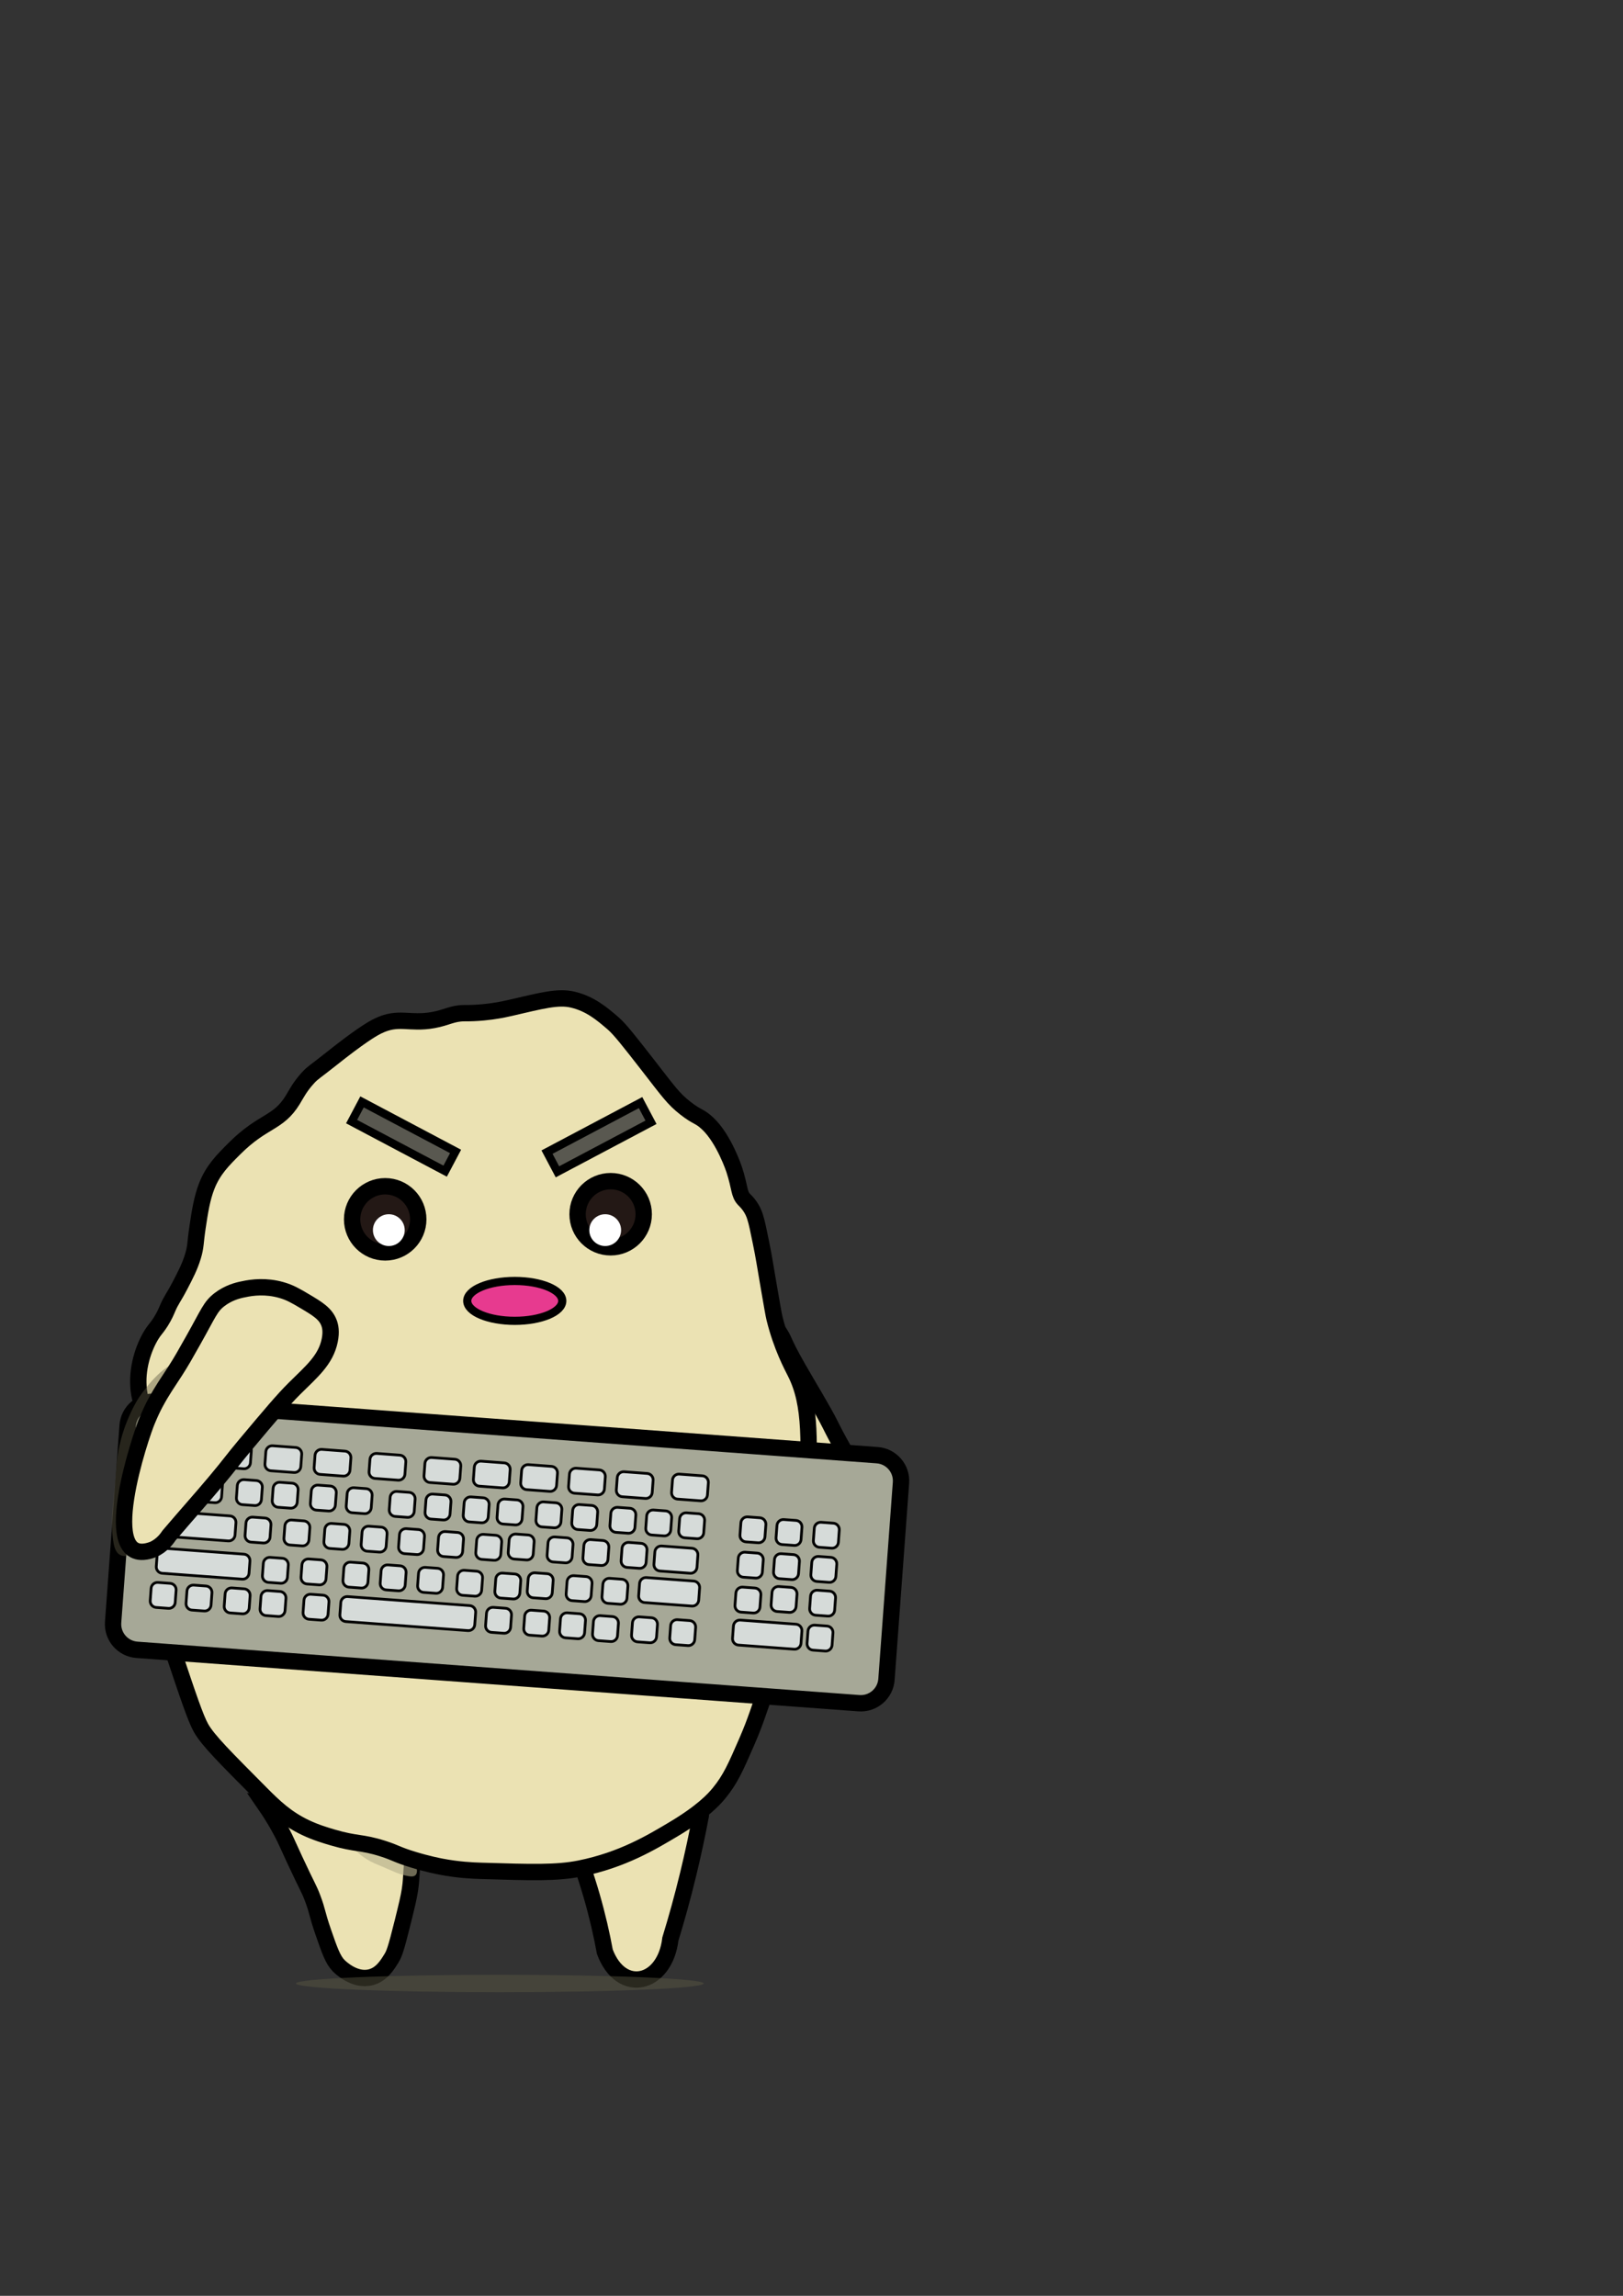 <?xml version="1.0" encoding="iso-8859-1"?>
<!-- Generator: Adobe Illustrator 27.0.0, SVG Export Plug-In . SVG Version: 6.00 Build 0)  -->
<svg version="1.1" id="&#x5716;&#x5C64;_1_&#x62F7;&#x8C9D;_2"
	 xmlns="http://www.w3.org/2000/svg" xmlns:xlink="http://www.w3.org/1999/xlink" x="0px" y="0px" viewBox="0 0 595.276 841.89"
	 style="enable-background:new 0 0 595.276 841.89;" xml:space="preserve">
<rect x="0" y="0" width="595.276" height="841.89" fill="#333333" stroke="none"/>
<path style="fill:#EBE2B3;stroke:#000000;stroke-width:6;stroke-miterlimit:10;" d="M263.567,483.04
	c2.633-8.705,2.009-10.098,3.499-10.755c4.384-1.931,13.435,8.502,18.162,15.468c3.048,4.492,1.273,3.084,7.374,13.796
	c4.001,7.023,9.156,15.339,12,21.048c0.243,0.487,0.93,1.896,1.951,3.82c1.726,3.252,2.804,4.921,6.142,11.491
	c4.02,7.912,6.704,13.754,11.548,23.482c0.594,0.922,2.386,3.671,2.443,7.406c-0.994,22.814-40.69-12.576-44.497-16.677
	c-5.956-6.087-6.992-8.545-12.583-16.476c-3.155-4.476-4.731-6.715-6.426-8.741c-1.825-2.182-2.988-3.348-4.35-5.59
	c-1.657-2.728-2.517-5.253-2.985-6.97c0.746-2.269,1.744-5.692,2.486-9.958c0.622-3.578,0.42-4.049,0.914-7.048
	C260.154,491.815,261.324,490.456,263.567,483.04z"/>
<path style="fill:#EBE2B3;stroke:#000000;stroke-width:6;stroke-miterlimit:10;" d="M96.992,661.489
	c0.993,1.439,1.815,2.686,2.429,3.65c2.157,3.402,3.574,6.096,4.121,7.145c1.436,2.74,1.567,3.295,4.629,9.873
	c4.92,10.561,5.123,10.28,6.503,13.952c1.905,5.045,1.417,5.265,3.92,12.506c2.317,6.695,3.521,10.078,5.618,12.211
	c0.541,0.546,5.868,5.808,11.826,4.233c3.914-1.036,6.035-4.492,7.549-6.968c0.919-1.488,1.577-2.968,4.122-13.274
	c1.471-5.951,2.212-8.994,2.635-11.762c0.226-1.466,0.344-2.63,0.409-3.638c0.277-4.07,0.45-6.696,0.517-7.827
	c0.153-2.61,0.945-6.413,3.873-11.349C135.761,667.32,116.378,664.41,96.992,661.489L96.992,661.489z"/>
<path style="opacity:0.61;fill:#B4AE8B;enable-background:new    ;" d="M125.16,668.557c-1.119,1.579,1.778,6.133,3.266,7.976
	c1.218,1.513,2.828,2.867,3.466,3.38c0.417,0.341,1.315,1.045,2.536,1.817c2.03,1.282,3.245,1.71,5.994,2.86
	c3.695,1.545,5.894,2.809,9.424,3.403c0.758,0.129,1.892,0.28,2.561-0.376c0.85-0.838,0.454-2.508,0.327-3.108
	C151.486,678.638,127.767,664.866,125.16,668.557L125.16,668.557z"/>
<path style="fill:#EBE2B3;stroke:#000000;stroke-width:6;stroke-miterlimit:10;" d="M210.028,675.02
	c2.396,5.912,4.788,12.632,6.957,20.112c2.136,7.386,3.704,14.301,4.859,20.594c6,16.01,22.029,12.155,24.033-4.658
	c2.264-7.388,4.454-15.268,6.481-23.617c1.826-7.519,3.376-14.77,4.683-21.694c0.182-3.476,0.352-6.952,0.534-10.417l-47.524,19.68
	L210.028,675.02z"/>
<path style="fill:#EBE2B3;stroke:#000000;stroke-width:6;stroke-miterlimit:10;" d="M54.298,548.867
	c-0.125-4.79-0.183-8.696-0.213-11.403c-0.03-2.708-0.119-6.005-0.297-12.597c-0.102-3.771-0.136-4.618-0.442-6.008
	c-0.656-2.98-1.617-4.182-2.23-7.6c-0.341-1.904-0.37-3.359-0.388-4.261c-0.156-7.827,3.102-15.614,6.13-19.4
	c0.307-0.384,1.199-1.46,2.209-3.079c1.303-2.087,1.994-3.779,2.337-4.586c1.454-3.416,2.149-3.82,4.596-8.511
	c2.063-3.956,3.619-6.937,4.766-10.723c1.13-3.729,0.797-4.715,1.702-10.723c0.824-5.469,1.599-10.608,3.404-15.149
	c2.328-5.855,5.826-9.346,10.096-13.609c10.592-10.572,16.01-9.095,21.393-17.881c1.291-2.107,2.57-4.788,5.659-8.145
	c1.797-1.953,2.283-1.962,8.178-6.654c10.476-8.338,14.741-10.887,16.697-11.92c0.324-0.171,0.487-0.253,0.663-0.34
	c7.678-3.78,11.537-0.601,20.378-2.217c4.989-0.912,6.909-2.5,11.372-2.523c0.625-0.003,2.459,0.026,5.02-0.15
	c1.02-0.07,2.73-0.2,4.79-0.48c3.5-0.47,6.13-1.09,6.94-1.28c11.68-2.7,17.58-4.33,22.98-3.06c6.49,1.52,10.85,5.28,14.81,8.68
	c2.51,2.16,5.96,6.58,12.77,15.32c7.57,9.73,9.32,12.34,13.79,15.83s5.03,2.67,8.17,5.62c6.026,5.661,9.7,16.85,9.7,16.85
	c2.211,6.773,1.67,9.02,3.7,11.065c0.502,0.505,2.457,2.304,3.636,5.356c0.144,0.372,0.238,0.669,0.324,0.939
	c0.74,2.33,1.16,4.62,2.11,9.18c1.2,5.77,1.55,8.55,3,16.87c1.13,6.46,1.66,9.7,2.04,11.23c2.56,10.37,6.41,17.41,7.66,19.91
	c5.85,11.68,5.26,25.49,4.09,53.11c-0.71,16.75-1.1,25.85-5.11,37.79c-2.07,6.16-3.02,6.87-8.17,20.94
	c-4.36,11.9-5.08,15.22-8.68,23.49c-4,9.2-6,13.8-10.21,18.89c-1.78,2.16-5.93,6.8-16.85,13.28
	c-7.669,4.551-18.508,11.164-34.21,14.3c-8.394,1.677-17.586,1.399-35.97,0.843c-3.478-0.105-8.508-0.333-14.809-1.532
	c-1.048-0.2-5.018-0.975-10.213-2.553c-6.142-1.866-6.313-2.519-11.234-4.085c-7.935-2.525-9.581-1.493-18.383-4.085
	c-2.6-0.766-6.108-1.798-9.892-3.589c-6.988-3.306-11.447-7.55-16.439-12.579c-12.867-12.959-19.38-19.394-21.96-24
	c-2-3.57-4.74-11.74-10.21-28.09c-3.492-10.437-5.122-15.694-6.13-19.91C55.343,577.168,53.369,564.756,54.298,548.867z"/>
<rect x="143.821" y="397.451" transform="matrix(0.468 -0.884 0.884 0.468 -289.697 352.432)" style="fill:#595850;stroke:#000000;stroke-width:3;stroke-miterlimit:10.001;" width="8.17" height="38.813"/>
<ellipse style="opacity:0.47;fill:#5B5742;enable-background:new    ;" cx="183.337" cy="727.36" rx="74.772" ry="3.193"/>
<circle style="fill:#231815;stroke:#000000;stroke-width:6;stroke-miterlimit:10;" cx="141.278" cy="447.137" r="12.13"/>
<circle style="fill:#FFFFFF;" cx="142.608" cy="451.097" r="5.83"/>
<ellipse style="fill:#E73A8F;stroke:#000000;stroke-width:3;stroke-miterlimit:10;" cx="188.8" cy="477.049" rx="17.425" ry="7.311"/>
<g>
	<path style="fill:#A6A897;stroke:#000000;stroke-width:6;stroke-miterlimit:10;" d="M315.03,624.575L50.215,605
		c-5.207-0.386-9.109-4.917-8.726-10.114l5.324-72.108c0.386-5.207,4.917-9.109,10.114-8.726l264.805,19.573
		c5.207,0.386,9.109,4.917,8.726,10.114l-5.324,72.108C324.759,621.046,320.227,624.959,315.03,624.575L315.03,624.575z"/>
	<g>
		<path style="fill:#D6DBD9;stroke:#000000;stroke-miterlimit:10;" d="M125.861,541.299l-8.485-0.63
			c-1.288-0.096-2.253-1.212-2.168-2.503l0.331-4.497c0.096-1.288,1.212-2.253,2.504-2.168l8.485,0.63
			c1.288,0.096,2.253,1.212,2.168,2.503l-0.331,4.497C128.266,540.431,127.149,541.395,125.861,541.299z"/>
		<path style="fill:#D6DBD9;stroke:#000000;stroke-miterlimit:10;" d="M166.167,544.279l-8.485-0.63
			c-1.288-0.096-2.253-1.212-2.168-2.503l0.331-4.497c0.096-1.288,1.212-2.253,2.504-2.168l8.485,0.63
			c1.288,0.096,2.253,1.212,2.168,2.503l-0.331,4.497C168.575,543.401,167.455,544.376,166.167,544.279z"/>
		<path style="fill:#D6DBD9;stroke:#000000;stroke-miterlimit:10;" d="M71.384,537.279l-8.485-0.63
			c-1.288-0.096-2.253-1.212-2.168-2.503l0.331-4.497c0.096-1.288,1.212-2.253,2.504-2.168l8.485,0.63
			c1.288,0.096,2.253,1.212,2.168,2.503l-0.331,4.497C73.802,536.402,72.673,537.374,71.384,537.279z"/>
		<path style="fill:#D6DBD9;stroke:#000000;stroke-miterlimit:10;" d="M89.351,538.599l-8.485-0.63
			c-1.288-0.096-2.253-1.212-2.168-2.504l0.331-4.497c0.096-1.288,1.212-2.253,2.504-2.168l8.485,0.63
			c1.288,0.096,2.253,1.212,2.168,2.503l-0.331,4.497C91.766,537.732,90.641,538.694,89.351,538.599z"/>
		<path style="fill:#D6DBD9;stroke:#000000;stroke-miterlimit:10;" d="M236.709,549.496l-8.485-0.63
			c-1.288-0.096-2.253-1.212-2.168-2.503l0.331-4.497c0.096-1.288,1.212-2.253,2.504-2.168l8.485,0.63
			c1.288,0.096,2.253,1.212,2.168,2.503l-0.331,4.497C239.127,548.62,238,549.582,236.709,549.496z"/>
		<path style="fill:#D6DBD9;stroke:#000000;stroke-miterlimit:10;" d="M107.823,539.971l-8.485-0.63
			c-1.288-0.096-2.253-1.212-2.168-2.503l0.331-4.497c0.096-1.288,1.212-2.253,2.504-2.168l8.485,0.63
			c1.288,0.096,2.253,1.212,2.168,2.503l-0.331,4.497C110.241,539.095,109.111,540.066,107.823,539.971z"/>
		<path style="fill:#D6DBD9;stroke:#000000;stroke-miterlimit:10;" d="M184.284,545.619l-8.485-0.63
			c-1.288-0.096-2.253-1.212-2.168-2.503l0.331-4.497c0.096-1.288,1.212-2.253,2.504-2.168l8.485,0.63
			c1.288,0.096,2.253,1.212,2.168,2.503l-0.331,4.497C186.692,544.741,185.573,545.715,184.284,545.619z"/>
		<path style="fill:#D6DBD9;stroke:#000000;stroke-miterlimit:10;" d="M201.632,546.898l-8.485-0.63
			c-1.288-0.096-2.253-1.212-2.168-2.503l0.331-4.497c0.096-1.288,1.212-2.253,2.504-2.168l8.485,0.63
			c1.288,0.096,2.253,1.212,2.168,2.503l-0.331,4.497C204.037,546.029,202.92,546.994,201.632,546.898z"/>
		<path style="fill:#D6DBD9;stroke:#000000;stroke-miterlimit:10;" d="M219.18,548.2l-8.485-0.63
			c-1.288-0.096-2.253-1.212-2.168-2.503l0.331-4.497c0.096-1.288,1.212-2.253,2.504-2.168l8.485,0.63
			c1.288,0.096,2.253,1.212,2.168,2.503l-0.331,4.497C221.597,547.324,220.469,548.295,219.18,548.2z"/>
		<path style="fill:#D6DBD9;stroke:#000000;stroke-miterlimit:10;" d="M146.009,542.788l-8.485-0.63
			c-1.288-0.096-2.253-1.212-2.168-2.504l0.331-4.497c0.096-1.288,1.212-2.253,2.504-2.168l8.485,0.63
			c1.288,0.096,2.253,1.212,2.168,2.504l-0.331,4.497C148.424,541.922,147.297,542.884,146.009,542.788z"/>
		<path style="fill:#D6DBD9;stroke:#000000;stroke-miterlimit:10;" d="M256.971,550.363l-8.485-0.63
			c-1.288-0.096-2.253-1.212-2.168-2.503l0.331-4.497c0.096-1.288,1.212-2.253,2.504-2.168l8.485,0.63
			c1.288,0.096,2.253,1.212,2.168,2.503l-0.331,4.497C259.389,549.488,258.26,550.459,256.971,550.363z"/>
		<path style="fill:#D6DBD9;stroke:#000000;stroke-miterlimit:10;" d="M78.771,551.05l-17.274-1.281
			c-1.288-0.096-2.253-1.212-2.168-2.503l0.331-4.497c0.096-1.288,1.212-2.253,2.504-2.168l17.274,1.281
			c1.288,0.096,2.253,1.212,2.168,2.503l-0.331,4.497C81.186,550.184,80.06,551.146,78.771,551.05z"/>
		<path style="fill:#D6DBD9;stroke:#000000;stroke-miterlimit:10;" d="M93.376,552.094l-4.497-0.331
			c-1.288-0.096-2.253-1.212-2.168-2.503l0.331-4.497c0.096-1.288,1.212-2.253,2.504-2.168l4.497,0.331
			c1.288,0.096,2.253,1.212,2.168,2.503l-0.331,4.497C95.782,551.225,94.665,552.189,93.376,552.094z"/>
		<path style="fill:#D6DBD9;stroke:#000000;stroke-miterlimit:10;" d="M106.51,553.065l-4.497-0.331
			c-1.288-0.096-2.253-1.212-2.168-2.504l0.331-4.497c0.096-1.288,1.212-2.253,2.504-2.168l4.497,0.331
			c1.288,0.096,2.253,1.212,2.168,2.503l-0.331,4.497C108.928,552.19,107.798,553.161,106.51,553.065z"/>
		<path style="fill:#D6DBD9;stroke:#000000;stroke-miterlimit:10;" d="M120.506,554.102l-4.497-0.331
			c-1.288-0.096-2.253-1.212-2.168-2.503l0.331-4.497c0.096-1.288,1.212-2.253,2.504-2.168l4.497,0.331
			c1.288,0.096,2.253,1.212,2.168,2.503l-0.331,4.497C122.924,553.226,121.796,554.197,120.506,554.102z"/>
		<path style="fill:#D6DBD9;stroke:#000000;stroke-miterlimit:10;" d="M133.653,555.066l-4.497-0.331
			c-1.288-0.096-2.253-1.212-2.168-2.503l0.331-4.497c0.096-1.288,1.212-2.253,2.503-2.168l4.497,0.331
			c1.288,0.096,2.253,1.212,2.168,2.503l-0.331,4.497C136.058,554.198,134.942,555.161,133.653,555.066L133.653,555.066z"/>
		<path style="fill:#D6DBD9;stroke:#000000;stroke-miterlimit:10;" d="M149.427,556.421l-4.497-0.331
			c-1.288-0.096-2.253-1.212-2.168-2.503l0.331-4.497c0.096-1.288,1.212-2.253,2.504-2.168l4.497,0.331
			c1.288,0.096,2.253,1.212,2.168,2.503l-0.331,4.497C151.844,555.546,150.716,556.518,149.427,556.421z"/>
		<path style="fill:#D6DBD9;stroke:#000000;stroke-miterlimit:10;" d="M162.564,557.384l-4.497-0.331
			c-1.288-0.096-2.253-1.212-2.168-2.504l0.331-4.497c0.096-1.288,1.212-2.253,2.504-2.168l4.497,0.331
			c1.288,0.096,2.253,1.212,2.168,2.503l-0.331,4.497C164.979,556.517,163.853,557.479,162.564,557.384z"/>
		<path style="fill:#D6DBD9;stroke:#000000;stroke-miterlimit:10;" d="M176.57,558.422l-4.497-0.331
			c-1.288-0.096-2.253-1.212-2.168-2.503l0.331-4.497c0.096-1.288,1.212-2.253,2.504-2.168l4.497,0.331
			c1.288,0.096,2.253,1.212,2.168,2.503l-0.331,4.497C178.975,557.554,177.859,558.518,176.57,558.422z"/>
		<path style="fill:#D6DBD9;stroke:#000000;stroke-miterlimit:10;" d="M188.979,559.201l-4.497-0.331
			c-1.288-0.096-2.253-1.212-2.168-2.503l0.331-4.497c0.096-1.288,1.212-2.253,2.504-2.168l4.497,0.331
			c1.288,0.096,2.253,1.212,2.168,2.503l-0.331,4.497C191.387,558.322,190.268,559.296,188.979,559.201z"/>
		<path style="fill:#D6DBD9;stroke:#000000;stroke-miterlimit:10;" d="M203.24,560.255l-4.497-0.331
			c-1.288-0.096-2.253-1.212-2.168-2.503l0.331-4.497c0.096-1.288,1.212-2.253,2.504-2.168l4.497,0.331
			c1.288,0.096,2.253,1.212,2.168,2.503l-0.331,4.497C205.648,559.377,204.528,560.352,203.24,560.255z"/>
		<path style="fill:#D6DBD9;stroke:#000000;stroke-miterlimit:10;" d="M216.374,561.226l-4.497-0.331
			c-1.288-0.096-2.253-1.212-2.168-2.503l0.331-4.497c0.096-1.288,1.212-2.253,2.504-2.168l4.497,0.331
			c1.288,0.096,2.253,1.212,2.168,2.503l-0.331,4.497C218.792,560.351,217.663,561.323,216.374,561.226z"/>
		<path style="fill:#D6DBD9;stroke:#000000;stroke-miterlimit:10;" d="M230.373,562.253l-4.497-0.331
			c-1.288-0.096-2.253-1.212-2.168-2.504l0.331-4.497c0.096-1.288,1.212-2.253,2.504-2.168l4.497,0.331
			c1.288,0.096,2.253,1.212,2.168,2.503l-0.331,4.497C232.788,561.387,231.662,562.35,230.373,562.253z"/>
		<path style="fill:#D6DBD9;stroke:#000000;stroke-miterlimit:10;" d="M243.516,563.227l-4.497-0.331
			c-1.288-0.096-2.253-1.212-2.168-2.503l0.331-4.497c0.096-1.288,1.212-2.253,2.504-2.168l4.497,0.331
			c1.288,0.096,2.253,1.212,2.168,2.503l-0.331,4.497C245.923,562.359,244.806,563.323,243.516,563.227z"/>
		<path style="fill:#D6DBD9;stroke:#000000;stroke-miterlimit:10;" d="M255.599,564.26l-4.497-0.331
			c-1.288-0.096-2.253-1.212-2.168-2.503l0.331-4.497c0.096-1.288,1.212-2.253,2.504-2.168l4.497,0.331
			c1.288,0.096,2.253,1.212,2.168,2.503l-0.331,4.497C258.014,563.393,256.888,564.355,255.599,564.26z"/>
		<path style="fill:#D6DBD9;stroke:#000000;stroke-miterlimit:10;" d="M110.808,566.893l-4.497-0.331
			c-1.288-0.096-2.253-1.212-2.168-2.503l0.331-4.497c0.096-1.288,1.212-2.253,2.504-2.168l4.497,0.331
			c1.288,0.096,2.253,1.212,2.168,2.503l-0.331,4.497C113.216,566.014,112.097,566.988,110.808,566.893z"/>
		<path style="fill:#D6DBD9;stroke:#000000;stroke-miterlimit:10;" d="M125.468,568.157l-4.497-0.331
			c-1.288-0.096-2.253-1.212-2.168-2.503l0.331-4.497c0.096-1.288,1.212-2.253,2.504-2.168l4.497,0.331
			c1.288,0.096,2.253,1.212,2.168,2.503l-0.331,4.497C127.876,567.279,126.757,568.253,125.468,568.157z"/>
		<path style="fill:#D6DBD9;stroke:#000000;stroke-miterlimit:10;" d="M139.131,569.166l-4.497-0.331
			c-1.288-0.096-2.253-1.212-2.168-2.503l0.331-4.497c0.096-1.288,1.212-2.253,2.504-2.168l4.497,0.331
			c1.288,0.096,2.253,1.212,2.168,2.503l-0.331,4.497C141.548,568.291,140.419,569.262,139.131,569.166z"/>
		<path style="fill:#D6DBD9;stroke:#000000;stroke-miterlimit:10;" d="M152.852,570.068l-4.497-0.331
			c-1.288-0.096-2.253-1.212-2.168-2.503l0.331-4.497c0.096-1.288,1.212-2.253,2.504-2.168l4.497,0.331
			c1.288,0.096,2.253,1.212,2.168,2.504l-0.331,4.497C155.258,569.198,154.142,570.163,152.852,570.068z"/>
		<path style="fill:#D6DBD9;stroke:#000000;stroke-miterlimit:10;" d="M167.174,571.128l-4.497-0.331
			c-1.288-0.096-2.253-1.212-2.168-2.504l0.331-4.497c0.096-1.288,1.212-2.253,2.504-2.168l4.497,0.331
			c1.288,0.096,2.253,1.212,2.168,2.503l-0.331,4.497C169.592,570.252,168.462,571.224,167.174,571.128z"/>
		<path style="fill:#D6DBD9;stroke:#000000;stroke-miterlimit:10;" d="M181.17,572.164l-4.497-0.331
			c-1.288-0.096-2.253-1.212-2.168-2.503l0.331-4.497c0.096-1.288,1.212-2.253,2.504-2.168l4.497,0.331
			c1.288,0.096,2.253,1.212,2.168,2.503l-0.331,4.497C183.588,571.289,182.459,572.261,181.17,572.164z"/>
		<path style="fill:#D6DBD9;stroke:#000000;stroke-miterlimit:10;" d="M193.072,572.051l-4.497-0.331
			c-1.288-0.096-2.253-1.212-2.168-2.503l0.331-4.497c0.096-1.288,1.212-2.253,2.504-2.168l4.497,0.331
			c1.288,0.096,2.253,1.212,2.168,2.503l-0.331,4.497C195.487,571.185,194.361,572.148,193.072,572.051z"/>
		<path style="fill:#D6DBD9;stroke:#000000;stroke-miterlimit:10;" d="M207.333,573.106l-4.497-0.331
			c-1.288-0.096-2.253-1.212-2.168-2.503l0.331-4.497c0.096-1.288,1.212-2.253,2.504-2.168l4.497,0.331
			c1.288,0.096,2.253,1.212,2.168,2.503l-0.331,4.497C209.748,572.241,208.621,573.202,207.333,573.106z"/>
		<path style="fill:#D6DBD9;stroke:#000000;stroke-miterlimit:10;" d="M220.476,574.08l-4.497-0.331
			c-1.288-0.096-2.253-1.212-2.168-2.503l0.331-4.497c0.096-1.288,1.212-2.253,2.504-2.168l4.497,0.331
			c1.288,0.096,2.253,1.212,2.168,2.503l-0.331,4.497C222.882,573.211,221.765,574.176,220.476,574.08z"/>
		<path style="fill:#D6DBD9;stroke:#000000;stroke-miterlimit:10;" d="M234.473,575.117l-4.497-0.331
			c-1.288-0.096-2.253-1.212-2.168-2.503l0.331-4.497c0.096-1.288,1.212-2.253,2.504-2.168l4.497,0.331
			c1.288,0.096,2.253,1.212,2.168,2.503l-0.331,4.497C236.881,574.238,235.762,575.212,234.473,575.117z"/>
		<path style="fill:#D6DBD9;stroke:#000000;stroke-miterlimit:10;" d="M83.702,565.067l-23.203-1.715
			c-1.288-0.096-2.253-1.212-2.168-2.503l0.331-4.497c0.096-1.288,1.212-2.253,2.504-2.168l23.203,1.715
			c1.288,0.096,2.253,1.212,2.168,2.503l-0.331,4.497C86.119,564.191,84.99,565.163,83.702,565.067z"/>
		<path style="fill:#D6DBD9;stroke:#000000;stroke-miterlimit:10;" d="M102.914,580.6l-4.497-0.331
			c-1.288-0.096-2.253-1.212-2.168-2.503l0.331-4.497c0.096-1.288,1.212-2.253,2.504-2.168l4.497,0.331
			c1.288,0.096,2.253,1.212,2.168,2.503l-0.331,4.497C105.322,579.722,104.203,580.695,102.914,580.6z"/>
		<path style="fill:#D6DBD9;stroke:#000000;stroke-miterlimit:10;" d="M96.547,565.838l-4.497-0.331
			c-1.288-0.096-2.253-1.212-2.168-2.503l0.331-4.497c0.096-1.288,1.212-2.253,2.504-2.168l4.497,0.331
			c1.288,0.096,2.253,1.212,2.168,2.503l-0.331,4.497C98.965,564.961,97.837,565.933,96.547,565.838z"/>
		<path style="fill:#D6DBD9;stroke:#000000;stroke-miterlimit:10;" d="M253.129,576.921l-11.113-0.825
			c-1.288-0.096-2.253-1.212-2.168-2.503l0.331-4.497c0.096-1.288,1.212-2.253,2.504-2.168l11.113,0.825
			c1.288,0.096,2.253,1.212,2.168,2.503l-0.331,4.497C255.535,576.052,254.418,577.017,253.129,576.921L253.129,576.921z"/>
		<path style="fill:#D6DBD9;stroke:#000000;stroke-miterlimit:10;" d="M88.835,579.097l-29.345-2.164
			c-1.288-0.096-2.253-1.212-2.168-2.503l0.331-4.497c0.096-1.288,1.212-2.253,2.504-2.168l29.345,2.164
			c1.288,0.096,2.253,1.212,2.168,2.503l-0.331,4.497C91.244,578.218,90.124,579.192,88.835,579.097z"/>
		<path style="fill:#D6DBD9;stroke:#000000;stroke-miterlimit:10;" d="M117.074,581.183l-4.497-0.331
			c-1.288-0.096-2.253-1.212-2.168-2.503l0.331-4.497c0.096-1.288,1.212-2.253,2.504-2.168l4.497,0.331
			c1.288,0.096,2.253,1.212,2.168,2.503l-0.331,4.497C119.491,580.307,118.362,581.279,117.074,581.183z"/>
		<path style="fill:#D6DBD9;stroke:#000000;stroke-miterlimit:10;" d="M132.453,582.351l-4.497-0.331
			c-1.288-0.096-2.253-1.212-2.168-2.503l0.331-4.497c0.096-1.288,1.212-2.253,2.504-2.168l4.497,0.331
			c1.288,0.096,2.253,1.212,2.168,2.503l-0.331,4.497C134.868,581.484,133.741,582.446,132.453,582.351z"/>
		<path style="fill:#D6DBD9;stroke:#000000;stroke-miterlimit:10;" d="M146.115,583.36l-4.497-0.331
			c-1.288-0.096-2.253-1.212-2.168-2.503l0.331-4.497c0.096-1.288,1.212-2.253,2.504-2.168l4.497,0.331
			c1.288,0.096,2.253,1.212,2.168,2.503l-0.331,4.497C148.53,582.493,147.404,583.455,146.115,583.36z"/>
		<path style="fill:#D6DBD9;stroke:#000000;stroke-miterlimit:10;" d="M159.835,584.27l-4.497-0.331
			c-1.288-0.096-2.253-1.212-2.168-2.503l0.331-4.497c0.096-1.288,1.212-2.253,2.504-2.168l4.497,0.331
			c1.288,0.096,2.253,1.212,2.168,2.503l-0.331,4.497C162.242,583.392,161.123,584.365,159.835,584.27z"/>
		<path style="fill:#D6DBD9;stroke:#000000;stroke-miterlimit:10;" d="M174.155,585.331l-4.497-0.331
			c-1.288-0.096-2.253-1.212-2.168-2.503l0.331-4.497c0.096-1.288,1.212-2.253,2.504-2.168l4.497,0.331
			c1.288,0.096,2.253,1.212,2.168,2.503l-0.331,4.497C176.573,584.454,175.448,585.416,174.155,585.331z"/>
		<path style="fill:#D6DBD9;stroke:#000000;stroke-miterlimit:10;" d="M188.164,586.359l-4.497-0.331
			c-1.288-0.096-2.253-1.212-2.168-2.503l0.331-4.497c0.096-1.288,1.212-2.253,2.504-2.168l4.497,0.331
			c1.288,0.096,2.253,1.212,2.168,2.504l-0.331,4.497C190.57,585.491,189.454,586.456,188.164,586.359z"/>
		<path style="fill:#D6DBD9;stroke:#000000;stroke-miterlimit:10;" d="M200.054,586.254l-4.497-0.331
			c-1.288-0.096-2.253-1.212-2.168-2.503l0.331-4.497c0.096-1.288,1.212-2.253,2.503-2.168l4.497,0.331
			c1.288,0.096,2.253,1.212,2.168,2.503l-0.331,4.497C202.469,585.387,201.343,586.35,200.054,586.254z"/>
		<path style="fill:#D6DBD9;stroke:#000000;stroke-miterlimit:10;" d="M214.315,587.308l-4.497-0.331
			c-1.288-0.096-2.253-1.212-2.168-2.503l0.331-4.497c0.096-1.288,1.212-2.253,2.504-2.168l4.497,0.331
			c1.288,0.096,2.253,1.212,2.168,2.503l-0.331,4.497C216.733,586.433,215.604,587.405,214.315,587.308z"/>
		<path style="fill:#D6DBD9;stroke:#000000;stroke-miterlimit:10;" d="M227.458,588.283l-4.497-0.331
			c-1.288-0.096-2.253-1.212-2.168-2.503l0.331-4.497c0.096-1.288,1.212-2.253,2.504-2.168l4.497,0.331
			c1.288,0.096,2.253,1.212,2.168,2.503l-0.331,4.497C229.866,587.404,228.748,588.378,227.458,588.283z"/>
		<path style="fill:#D6DBD9;stroke:#000000;stroke-miterlimit:10;" d="M253.766,588.953l-17.357-1.281
			c-1.288-0.096-2.253-1.212-2.168-2.503l0.331-4.497c0.096-1.288,1.212-2.253,2.504-2.168l17.357,1.281
			c1.288,0.096,2.253,1.212,2.168,2.503l-0.331,4.497C256.172,588.084,255.055,589.048,253.766,588.953z"/>
		<path style="fill:#D6DBD9;stroke:#000000;stroke-miterlimit:10;" d="M61.759,589.793l-4.497-0.331
			c-1.288-0.096-2.253-1.212-2.168-2.503l0.331-4.497c0.096-1.288,1.212-2.253,2.504-2.168l4.497,0.331
			c1.288,0.096,2.253,1.212,2.168,2.503l-0.331,4.497C64.175,588.927,63.058,589.891,61.759,589.793z"/>
		<path style="fill:#D6DBD9;stroke:#000000;stroke-miterlimit:10;" d="M74.903,590.767l-4.497-0.331
			c-1.288-0.096-2.253-1.212-2.168-2.503l0.331-4.497c0.096-1.288,1.212-2.253,2.504-2.168l4.497,0.331
			c1.288,0.096,2.253,1.212,2.168,2.503l-0.331,4.497C77.308,589.899,76.192,590.863,74.903,590.767z"/>
		<path style="fill:#D6DBD9;stroke:#000000;stroke-miterlimit:10;" d="M88.899,591.804l-4.497-0.331
			c-1.288-0.096-2.253-1.212-2.168-2.503l0.331-4.497c0.096-1.288,1.212-2.253,2.504-2.168l4.497,0.331
			c1.288,0.096,2.253,1.212,2.168,2.503l-0.331,4.497C91.317,590.927,90.188,591.899,88.899,591.804z"/>
		<path style="fill:#D6DBD9;stroke:#000000;stroke-miterlimit:10;" d="M102.043,592.778l-4.497-0.331
			c-1.288-0.096-2.253-1.212-2.168-2.503l0.331-4.497c0.096-1.288,1.212-2.253,2.504-2.168l4.497,0.331
			c1.288,0.096,2.253,1.212,2.168,2.503l-0.331,4.497C104.451,591.899,103.331,592.873,102.043,592.778z"/>
		<path style="fill:#D6DBD9;stroke:#000000;stroke-miterlimit:10;" d="M117.82,594.123l-4.497-0.331
			c-1.288-0.096-2.253-1.212-2.168-2.503l0.331-4.497c0.096-1.288,1.212-2.253,2.503-2.168l4.497,0.331
			c1.288,0.096,2.253,1.212,2.168,2.503l-0.331,4.497C120.228,593.245,119.109,594.219,117.82,594.123z"/>
		<path style="fill:#D6DBD9;stroke:#000000;stroke-miterlimit:10;" d="M171.623,597.954l-44.793-3.309
			c-1.288-0.096-2.253-1.212-2.168-2.503l0.331-4.497c0.096-1.288,1.212-2.253,2.504-2.168l44.793,3.309
			c1.288,0.096,2.253,1.212,2.168,2.504l-0.331,4.497C174.038,597.089,172.912,598.05,171.623,597.954z"/>
		<path style="fill:#D6DBD9;stroke:#000000;stroke-miterlimit:10;" d="M184.767,598.929l-4.497-0.331
			c-1.288-0.096-2.253-1.212-2.168-2.503l0.331-4.497c0.096-1.288,1.212-2.253,2.504-2.168l4.497,0.331
			c1.288,0.096,2.253,1.212,2.168,2.503l-0.331,4.497C187.175,598.05,186.055,599.024,184.767,598.929z"/>
		<path style="fill:#D6DBD9;stroke:#000000;stroke-miterlimit:10;" d="M198.763,599.965l-4.497-0.331
			c-1.288-0.096-2.253-1.212-2.168-2.503l0.331-4.497c0.096-1.288,1.212-2.253,2.504-2.168l4.497,0.331
			c1.288,0.096,2.253,1.212,2.168,2.503l-0.331,4.497C201.181,599.088,200.052,600.06,198.763,599.965z"/>
		<path style="fill:#D6DBD9;stroke:#000000;stroke-miterlimit:10;" d="M211.907,600.939l-4.497-0.331
			c-1.288-0.096-2.253-1.212-2.168-2.503l0.331-4.497c0.096-1.288,1.212-2.253,2.504-2.168l4.497,0.331
			c1.288,0.096,2.253,1.212,2.168,2.503l-0.331,4.497C214.315,600.06,213.198,601.025,211.907,600.939z"/>
		<path style="fill:#D6DBD9;stroke:#000000;stroke-miterlimit:10;" d="M223.989,601.972l-4.497-0.331
			c-1.288-0.096-2.253-1.212-2.168-2.503l0.331-4.497c0.096-1.288,1.212-2.253,2.504-2.168l4.497,0.331
			c1.288,0.096,2.253,1.212,2.168,2.503l-0.331,4.497C226.408,601.095,225.278,602.067,223.989,601.972z"/>
		<path style="fill:#D6DBD9;stroke:#000000;stroke-miterlimit:10;" d="M238.302,602.409l-4.497-0.331
			c-1.288-0.096-2.253-1.212-2.168-2.503l0.331-4.497c0.096-1.288,1.212-2.253,2.504-2.168l4.497,0.331
			c1.288,0.096,2.253,1.212,2.168,2.503l-0.331,4.497C240.717,601.542,239.59,602.504,238.302,602.409z"/>
		<path style="fill:#D6DBD9;stroke:#000000;stroke-miterlimit:10;" d="M252.308,603.447l-4.497-0.331
			c-1.288-0.096-2.253-1.212-2.168-2.503l0.331-4.497c0.096-1.288,1.212-2.253,2.504-2.168l4.497,0.331
			c1.288,0.096,2.253,1.212,2.168,2.503l-0.331,4.497C254.713,602.579,253.596,603.543,252.308,603.447z"/>
	</g>
	<path style="fill:#D6DBD9;stroke:#000000;stroke-miterlimit:10;" d="M278.066,565.746l-4.497-0.331
		c-1.288-0.096-2.253-1.212-2.168-2.503l0.331-4.497c0.096-1.288,1.212-2.253,2.503-2.168l4.497,0.331
		c1.288,0.096,2.253,1.212,2.168,2.503l-0.331,4.497C280.484,564.871,279.358,565.833,278.066,565.746z"/>
	<path style="fill:#D6DBD9;stroke:#000000;stroke-miterlimit:10;" d="M304.996,567.731l-4.497-0.331
		c-1.288-0.096-2.253-1.212-2.168-2.503l0.331-4.497c0.096-1.288,1.212-2.253,2.503-2.168l4.497,0.331
		c1.288,0.096,2.253,1.212,2.168,2.503l-0.331,4.497C307.413,566.856,306.285,567.828,304.996,567.731z"/>
	<path style="fill:#D6DBD9;stroke:#000000;stroke-miterlimit:10;" d="M291.302,566.725l-4.497-0.331
		c-1.288-0.096-2.253-1.212-2.168-2.503l0.331-4.497c0.096-1.288,1.212-2.253,2.503-2.168l4.497,0.331
		c1.288,0.096,2.253,1.212,2.168,2.503l-0.331,4.497C293.71,565.846,292.591,566.82,291.302,566.725z"/>
	<path style="fill:#D6DBD9;stroke:#000000;stroke-miterlimit:10;" d="M277.112,578.699l-4.497-0.331
		c-1.288-0.096-2.253-1.212-2.168-2.503l0.331-4.497c0.096-1.288,1.212-2.253,2.503-2.168l4.497,0.331
		c1.288,0.096,2.253,1.212,2.168,2.503l-0.331,4.497C279.521,577.82,278.401,578.795,277.112,578.699z"/>
	<path style="fill:#D6DBD9;stroke:#000000;stroke-miterlimit:10;" d="M290.379,579.25l-4.497-0.331
		c-1.288-0.096-2.253-1.212-2.168-2.503l0.331-4.497c0.096-1.288,1.212-2.253,2.503-2.168l4.497,0.331
		c1.288,0.096,2.253,1.212,2.168,2.503l-0.331,4.497C292.788,578.372,291.668,579.347,290.379,579.25z"/>
	<path style="fill:#D6DBD9;stroke:#000000;stroke-miterlimit:10;" d="M304.073,580.258l-4.497-0.331
		c-1.288-0.096-2.253-1.212-2.168-2.503l0.331-4.497c0.096-1.288,1.212-2.253,2.503-2.168l4.497,0.331
		c1.288,0.096,2.253,1.212,2.168,2.503l-0.331,4.497C306.488,579.391,305.362,580.353,304.073,580.258z"/>
	<path style="fill:#D6DBD9;stroke:#000000;stroke-miterlimit:10;" d="M276.238,591.507l-4.497-0.331
		c-1.288-0.096-2.253-1.212-2.168-2.503l0.331-4.497c0.096-1.288,1.212-2.253,2.503-2.168l4.497,0.331
		c1.288,0.096,2.253,1.212,2.168,2.503l-0.331,4.497C278.644,590.638,277.527,591.603,276.238,591.507z"/>
	<path style="fill:#D6DBD9;stroke:#000000;stroke-miterlimit:10;" d="M289.486,591.278l-4.497-0.331
		c-1.288-0.096-2.253-1.212-2.168-2.503l0.331-4.497c0.096-1.288,1.212-2.253,2.503-2.168l4.497,0.331
		c1.288,0.096,2.253,1.212,2.168,2.503l-0.331,4.497C291.901,590.411,290.775,591.373,289.486,591.278z"/>
	<path style="fill:#D6DBD9;stroke:#000000;stroke-miterlimit:10;" d="M303.623,592.641l-4.497-0.331
		c-1.288-0.096-2.253-1.212-2.168-2.503l0.331-4.497c0.096-1.288,1.212-2.253,2.503-2.168l4.497,0.331
		c1.288,0.096,2.253,1.212,2.168,2.503l-0.331,4.497C306.04,591.765,304.912,592.737,303.623,592.641z"/>
	<path style="fill:#D6DBD9;stroke:#000000;stroke-miterlimit:10;" d="M291.284,604.778l-20.441-1.515
		c-1.288-0.096-2.253-1.212-2.168-2.503l0.331-4.497c0.096-1.288,1.212-2.253,2.503-2.168l20.441,1.515
		c1.288,0.096,2.253,1.212,2.168,2.503l-0.331,4.497C293.699,603.912,292.572,604.874,291.284,604.778L291.284,604.778z"/>
	<path style="fill:#D6DBD9;stroke:#000000;stroke-miterlimit:10;" d="M302.676,605.45l-4.497-0.331
		c-1.288-0.096-2.253-1.212-2.168-2.503l0.331-4.497c0.096-1.288,1.212-2.253,2.503-2.168l4.497,0.331
		c1.288,0.096,2.253,1.212,2.168,2.503l-0.331,4.497C305.094,604.574,303.965,605.546,302.676,605.45z"/>
</g>
<path style="opacity:0.43;fill:#5B5742;enable-background:new    ;" d="M65.601,500.214c-4.074-1.325-11.669,7.775-14.531,12.122
	c-2.352,3.561-4.103,7.846-4.748,9.53c-0.433,1.103-1.303,3.459-2.096,6.543c-1.315,5.124-1.39,7.968-1.942,14.522
	c-0.741,8.808-1.903,14.276-0.76,22.113c0.242,1.683,0.695,4.175,2.525,5.156c2.336,1.244,5.571-0.688,6.746-1.348
	C62.273,562.367,75.115,503.295,65.601,500.214L65.601,500.214z"/>
<rect x="200.259" y="412.782" transform="matrix(0.884 -0.468 0.468 0.884 -169.58 151.313)" style="fill:#595850;stroke:#000000;stroke-width:3;stroke-miterlimit:10.001;" width="38.813" height="8.17"/>
<circle style="fill:#231815;stroke:#000000;stroke-width:6;stroke-miterlimit:10;" cx="223.972" cy="445.267" r="12.13"/>
<circle style="fill:#FFFFFF;" cx="221.97" cy="451.097" r="5.83"/>
<path style="fill:#EBE2B3;stroke:#000000;stroke-width:6;stroke-miterlimit:10;" d="M111.676,477.105
	c4.813,2.848,7.761,4.646,9.023,8.069c0.419,1.135,0.901,3.122,0.234,6.379c-1.476,7.214-6.702,11.453-12.856,17.559
	c-4.289,4.255-8.883,9.73-18.07,20.68c-4.898,5.836-5.36,6.822-10.916,13.444c-5.704,6.798-10.029,11.556-17.08,19.824
	c-0.616,0.907-2.443,3.634-5.857,5.148c-21.38,8.023-4.369-42.364-2.088-47.473c1.062-2.556,1.975-4.483,2.898-6.204
	c2.598-4.841,4.444-7.339,7.332-11.828c2.203-3.425,3.701-6.092,6.697-11.424c5.507-9.803,6.162-12.119,9.476-14.676
	c3.19-2.46,6.588-3.405,8.864-3.82c3.277-0.735,8.272-1.299,13.841,0.274C106.358,473.959,108.449,475.197,111.676,477.105z"/>
</svg>
